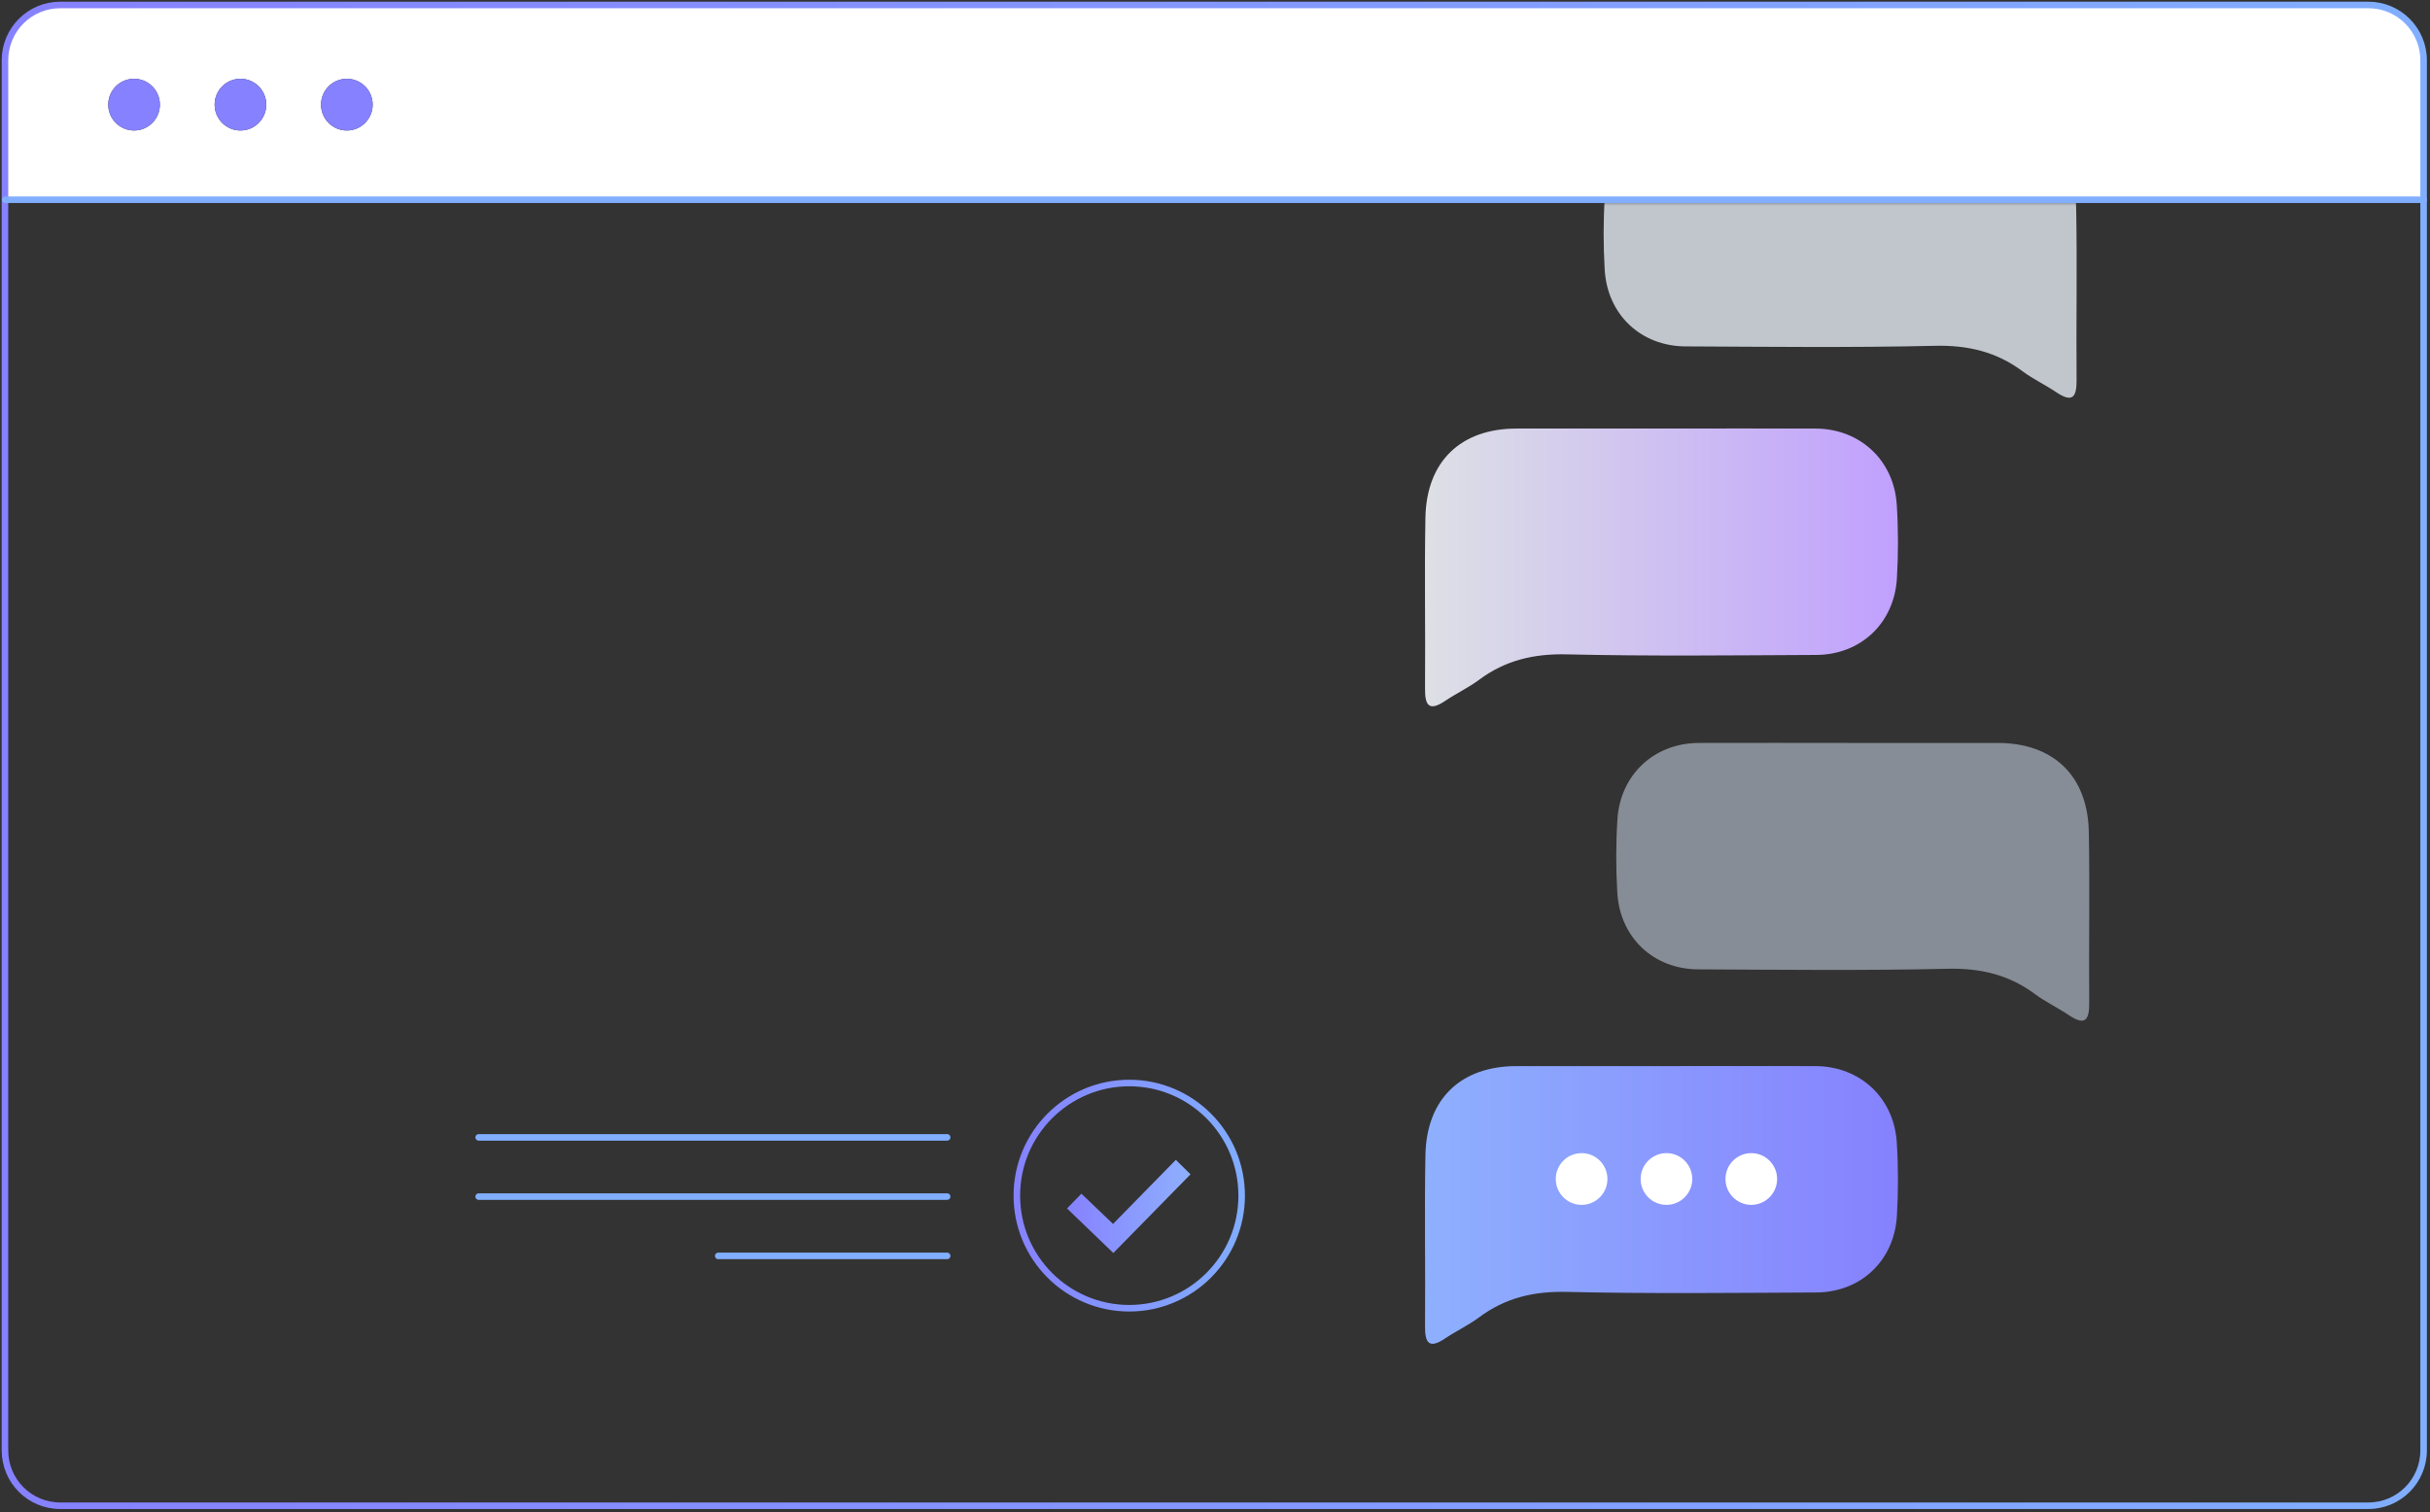<svg width="490" height="305" viewBox="0 0 490 305" fill="none" xmlns="http://www.w3.org/2000/svg">
<rect x="0" y="0" width="490" height="305" fill="#333333" stroke="none"/>
<path d="M488.712 40.288V12.161C488.712 6.002 483.72 1 477.574 1H12.138C5.991 1 1 6.002 1 12.161V40.288H1.039M69.941 15.887C72.818 15.887 75.147 18.222 75.147 21.105C75.147 23.988 72.818 26.323 69.941 26.323C67.063 26.323 64.734 23.988 64.734 21.105C64.734 18.222 67.063 15.887 69.941 15.887ZM48.487 15.887C51.364 15.887 53.694 18.222 53.694 21.105C53.694 23.988 51.364 26.323 48.487 26.323C45.61 26.323 43.28 23.988 43.28 21.105C43.28 18.222 45.61 15.887 48.487 15.887ZM27.034 15.887C29.911 15.887 32.24 18.222 32.24 21.105C32.24 23.988 29.911 26.323 27.034 26.323C24.156 26.323 21.827 23.988 21.827 21.105C21.827 18.222 24.156 15.887 27.034 15.887Z" fill="white"/>
<mask id="mask0_109_1284" style="mask-type:luminance" maskUnits="userSpaceOnUse" x="313" y="40" width="113" height="44">
<path d="M313.15 83.774L425.37 83.774V40.504L313.15 40.504V83.774Z" fill="white"/>
</mask>
<g mask="url(#mask0_109_1284)">
<path d="M370.64 24.204C360.403 24.204 350.185 24.165 339.948 24.204C331.002 24.263 324.171 30.599 323.603 39.621C323.29 44.545 323.29 49.527 323.584 54.45C324.132 63.473 330.885 69.828 339.869 69.867C356.625 69.946 373.4 70.142 390.136 69.749C396.811 69.593 402.566 70.946 407.87 74.908C409.984 76.477 412.411 77.615 414.604 79.086C417.873 81.302 418.773 80.165 418.734 76.615C418.636 65.12 418.871 53.626 418.656 42.152C418.44 30.795 411.491 24.204 400.275 24.204C390.39 24.204 380.525 24.204 370.64 24.204Z" fill="#C0C6CC"/>
</g>
<path d="M12.138 303.713L477.574 303.713C483.725 303.713 488.712 298.716 488.712 292.552L488.712 12.161C488.712 5.997 483.725 1 477.574 1L12.138 1C5.987 1 1 5.997 1 12.161L1 292.552C1 298.716 5.987 303.713 12.138 303.713Z" stroke="url(#paint0_linear_109_1284)" stroke-width="1.32" stroke-linecap="round" stroke-linejoin="round"/>
<path d="M488.712 40.288H1.039" stroke="url(#paint1_linear_109_1284)" stroke-width="1.32" stroke-linecap="round" stroke-linejoin="round"/>
<path d="M69.941 26.323C72.816 26.323 75.147 23.987 75.147 21.105C75.147 18.224 72.816 15.888 69.941 15.888C67.065 15.888 64.734 18.224 64.734 21.105C64.734 23.987 67.065 26.323 69.941 26.323Z" fill="#8681FE"/>
<path d="M48.487 26.323C51.363 26.323 53.694 23.987 53.694 21.105C53.694 18.224 51.363 15.888 48.487 15.888C45.611 15.888 43.28 18.224 43.28 21.105C43.28 23.987 45.611 26.323 48.487 26.323Z" fill="#8681FE"/>
<path d="M27.034 26.323C29.91 26.323 32.241 23.987 32.241 21.105C32.241 18.224 29.91 15.888 27.034 15.888C24.158 15.888 21.827 18.224 21.827 21.105C21.827 23.987 24.158 26.323 27.034 26.323Z" fill="#8681FE"/>
<path d="M373.185 149.856C362.948 149.856 352.73 149.816 342.493 149.856C333.547 149.915 326.716 156.25 326.148 165.273C325.835 170.196 325.835 175.178 326.128 180.101C326.677 189.124 333.43 195.479 342.414 195.519C359.17 195.597 375.945 195.793 392.681 195.401C399.356 195.244 405.111 196.597 410.415 200.56C412.529 202.129 414.956 203.266 417.149 204.737C420.418 206.954 421.318 205.816 421.279 202.266C421.181 190.772 421.416 179.278 421.201 167.803C420.985 156.446 414.036 149.856 402.82 149.856C392.935 149.856 383.07 149.856 373.185 149.856Z" fill="#878D96"/>
<path d="M335.445 86.442C345.683 86.442 355.9 86.402 366.138 86.442C375.083 86.5 381.915 92.836 382.482 101.859C382.795 106.782 382.795 111.764 382.502 116.687C381.954 125.71 375.201 132.065 366.216 132.104C349.461 132.183 332.685 132.379 315.949 131.987C309.275 131.83 303.52 133.183 298.215 137.145C296.101 138.715 293.674 139.852 291.482 141.323C288.213 143.54 287.312 142.402 287.351 138.852C287.449 127.358 287.214 115.863 287.43 104.389C287.645 93.032 294.594 86.442 305.81 86.442C315.695 86.442 325.56 86.442 335.445 86.442Z" fill="url(#paint2_linear_109_1284)"/>
<path d="M335.445 215.035C345.683 215.035 355.9 214.996 366.138 215.035C375.083 215.094 381.915 221.43 382.482 230.452C382.795 235.376 382.795 240.358 382.502 245.281C381.954 254.304 375.201 260.659 366.216 260.698C349.461 260.777 332.685 260.973 315.949 260.58C309.275 260.424 303.52 261.777 298.215 265.739C296.101 267.308 293.674 268.446 291.482 269.917C288.213 272.134 287.312 270.996 287.351 267.446C287.449 255.951 287.214 244.457 287.43 232.983C287.645 221.626 294.594 215.035 305.81 215.035C315.695 215.035 325.56 215.035 335.445 215.035Z" fill="url(#paint3_linear_109_1284)"/>
<path d="M353.14 243.025C356.016 243.025 358.347 240.689 358.347 237.808C358.347 234.926 356.016 232.59 353.14 232.59C350.265 232.59 347.934 234.926 347.934 237.808C347.934 240.689 350.265 243.025 353.14 243.025Z" fill="white"/>
<path d="M336.032 243.025C338.908 243.025 341.239 240.689 341.239 237.808C341.239 234.926 338.908 232.59 336.032 232.59C333.157 232.59 330.826 234.926 330.826 237.808C330.826 240.689 333.157 243.025 336.032 243.025Z" fill="white"/>
<path d="M318.925 243.025C321.8 243.025 324.131 240.689 324.131 237.808C324.131 234.926 321.8 232.59 318.925 232.59C316.049 232.59 313.718 234.926 313.718 237.808C313.718 240.689 316.049 243.025 318.925 243.025Z" fill="white"/>
<path d="M144.832 253.323H190.988" stroke="#81AEFF" stroke-width="1.32" stroke-linecap="round" stroke-linejoin="round"/>
<path d="M96.522 229.413H190.988" stroke="url(#paint4_linear_109_1284)" stroke-width="1.32" stroke-linecap="round" stroke-linejoin="round"/>
<path d="M96.522 241.358H190.988" stroke="url(#paint5_linear_109_1284)" stroke-width="1.32" stroke-linecap="round" stroke-linejoin="round"/>
<path d="M227.709 263.876C240.228 263.876 250.376 253.706 250.376 241.162C250.376 228.617 240.228 218.448 227.709 218.448C215.19 218.448 205.042 228.617 205.042 241.162C205.042 253.706 215.19 263.876 227.709 263.876Z" stroke="url(#paint6_linear_109_1284)" stroke-width="1.32" stroke-linecap="round" stroke-linejoin="round"/>
<path d="M224.499 252.735L215.162 243.751L218.059 240.77L224.44 246.87L237.105 233.944L240.061 236.866L224.499 252.735Z" fill="url(#paint7_linear_109_1284)"/>
<defs>
<linearGradient id="paint0_linear_109_1284" x1="489.984" y1="152.366" x2="-0.292" y2="152.366" gradientUnits="userSpaceOnUse">
<stop stop-color="#81AEFF"/>
<stop offset="1" stop-color="#8681FE"/>
</linearGradient>
<linearGradient id="paint1_linear_109_1284" x1="nan" y1="nan" x2="nan" y2="nan" gradientUnits="userSpaceOnUse">
<stop stop-color="#81AEFF"/>
<stop offset="1" stop-color="#8681FE"/>
</linearGradient>
<linearGradient id="paint2_linear_109_1284" x1="382.698" y1="114.432" x2="287.312" y2="114.432" gradientUnits="userSpaceOnUse">
<stop stop-color="#C0A0FE"/>
<stop offset="1" stop-color="#DDE0E5"/>
</linearGradient>
<linearGradient id="paint3_linear_109_1284" x1="382.698" y1="243.025" x2="287.312" y2="243.025" gradientUnits="userSpaceOnUse">
<stop stop-color="#8681FE"/>
<stop offset="1" stop-color="#8EB0FE"/>
</linearGradient>
<linearGradient id="paint4_linear_109_1284" x1="nan" y1="nan" x2="nan" y2="nan" gradientUnits="userSpaceOnUse">
<stop stop-color="#81AEFF"/>
<stop offset="1" stop-color="#8681FE"/>
</linearGradient>
<linearGradient id="paint5_linear_109_1284" x1="nan" y1="nan" x2="nan" y2="nan" gradientUnits="userSpaceOnUse">
<stop stop-color="#81AEFF"/>
<stop offset="1" stop-color="#8681FE"/>
</linearGradient>
<linearGradient id="paint6_linear_109_1284" x1="251.668" y1="241.162" x2="203.75" y2="241.162" gradientUnits="userSpaceOnUse">
<stop stop-color="#81AEFF"/>
<stop offset="1" stop-color="#8681FE"/>
</linearGradient>
<linearGradient id="paint7_linear_109_1284" x1="215.162" y1="243.339" x2="240.061" y2="243.339" gradientUnits="userSpaceOnUse">
<stop stop-color="#8681FE"/>
<stop offset="1" stop-color="#8EB0FE"/>
</linearGradient>
</defs>
</svg>
